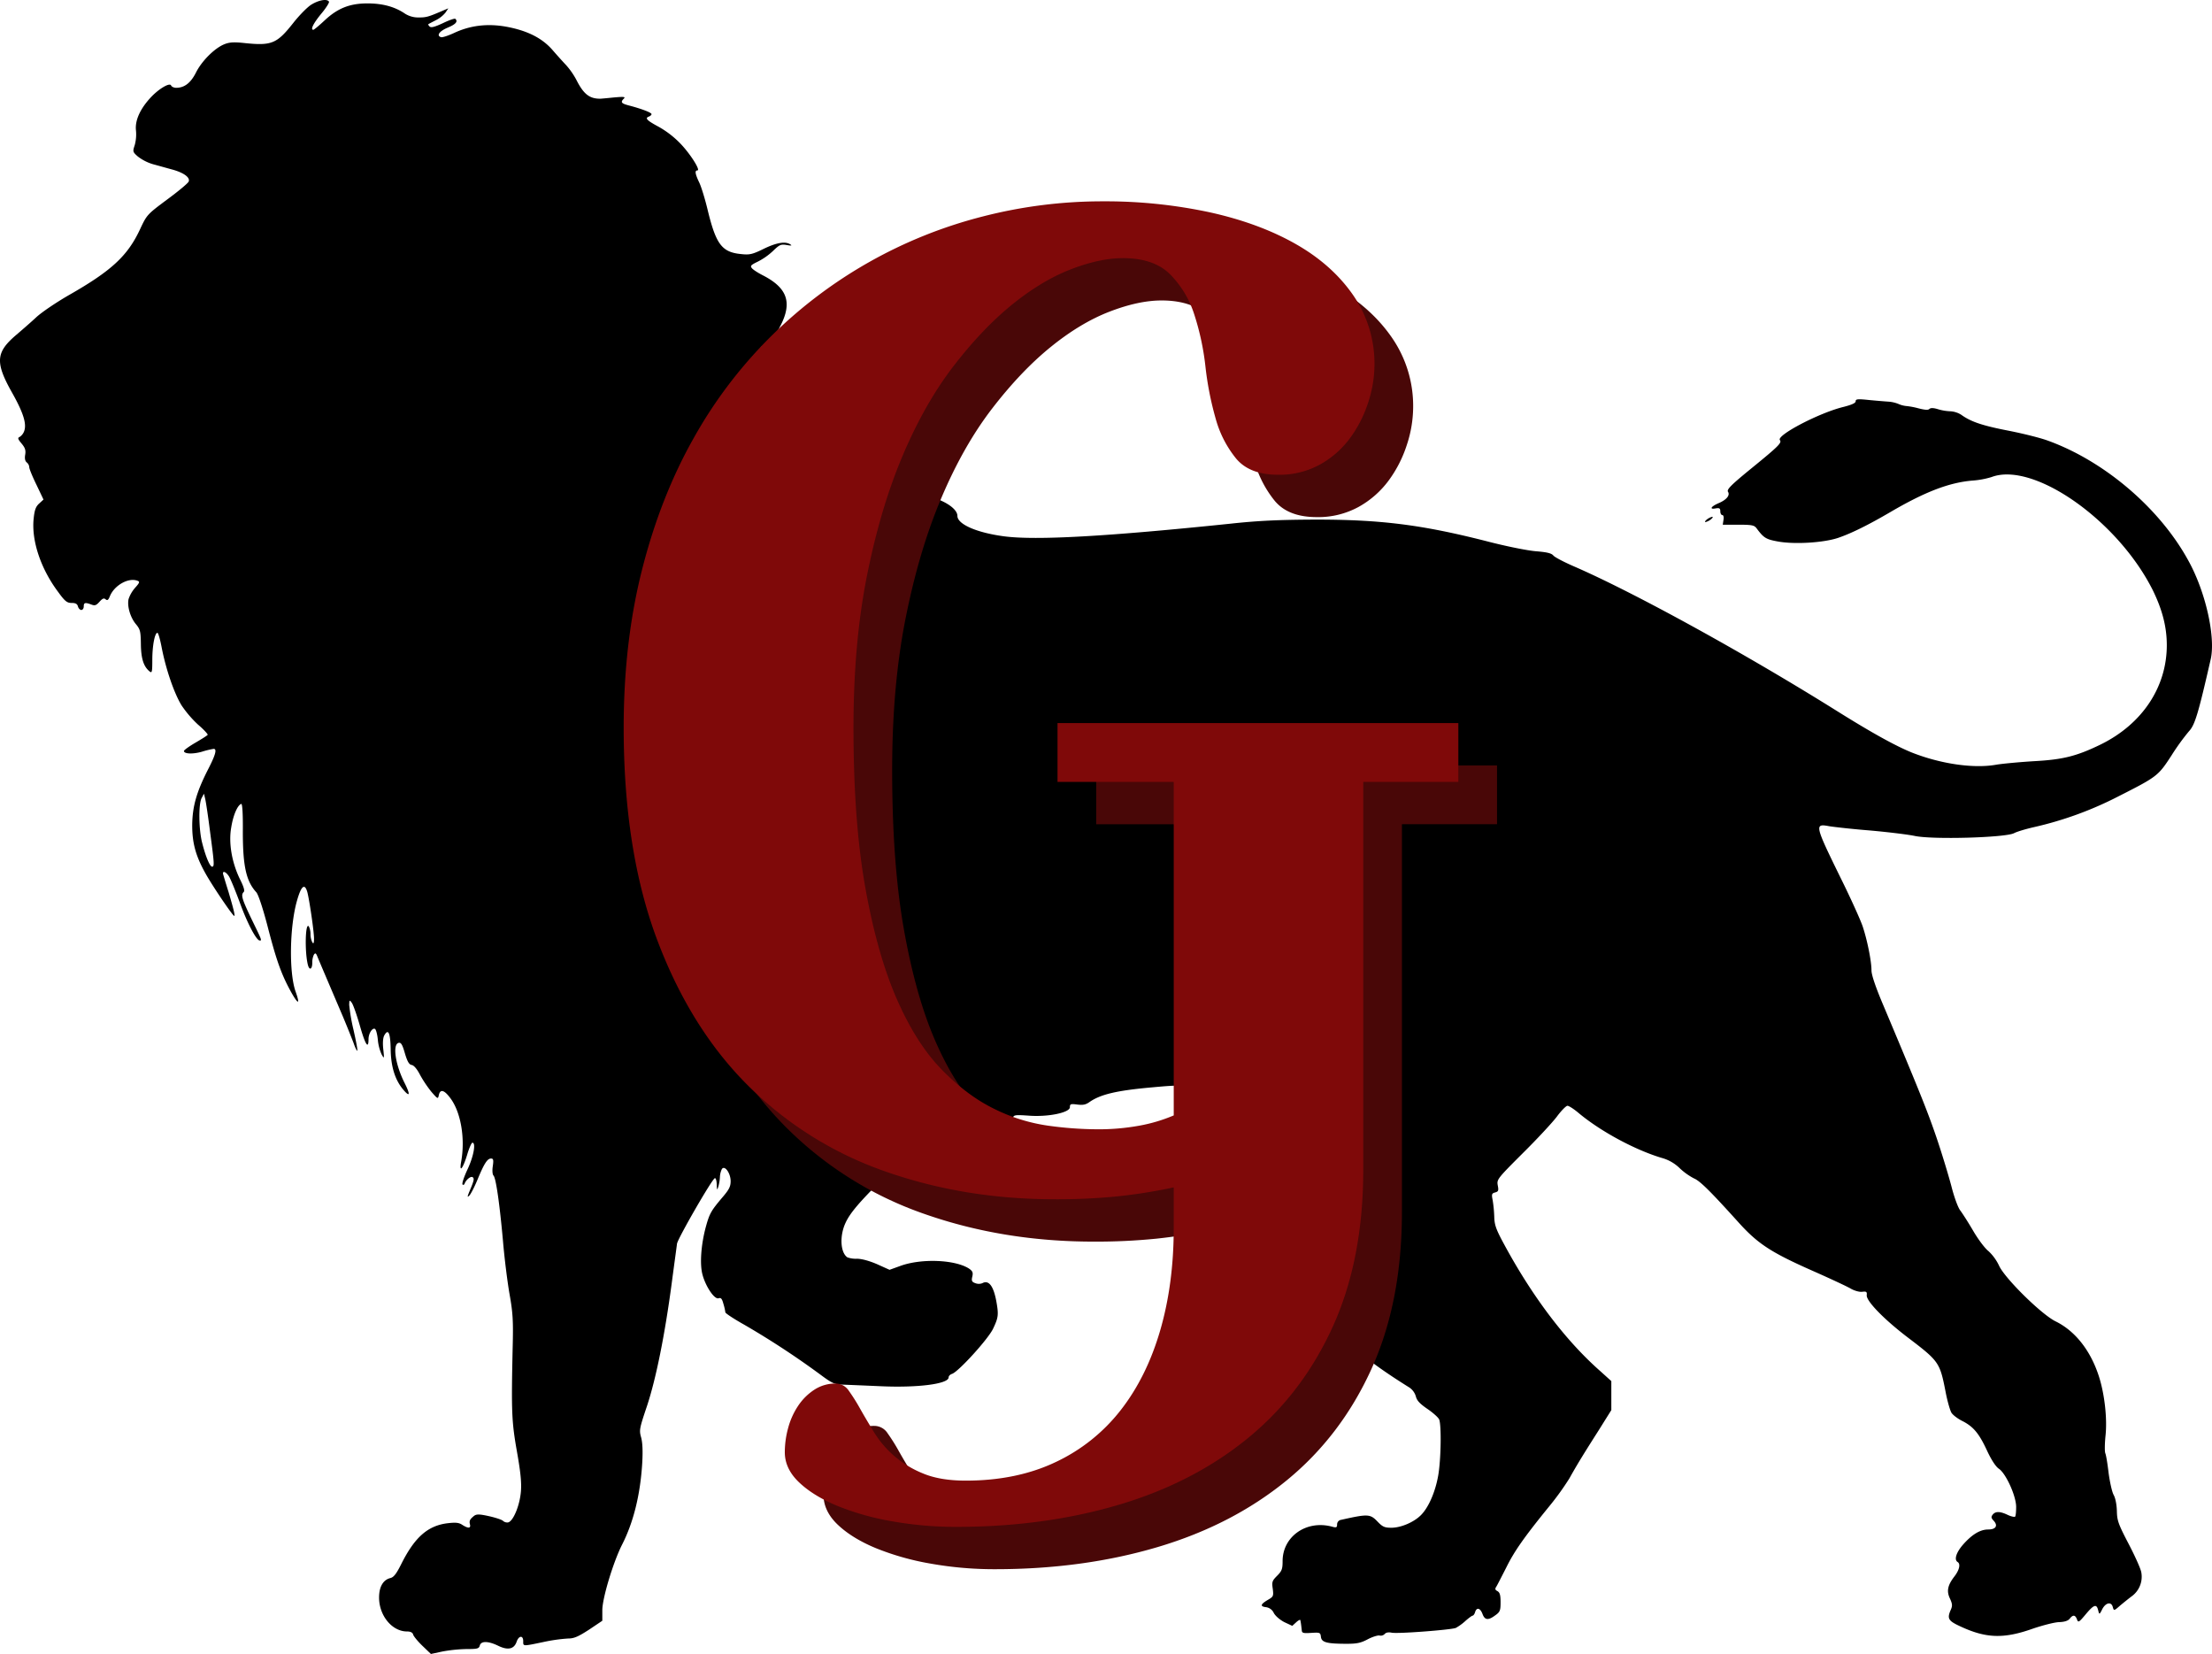 <svg id="Layer_1" data-name="Layer 1" xmlns="http://www.w3.org/2000/svg" viewBox="0 0 1258.359 940.736">
  <defs>
    <style>
      .cls-1 {
        fill: #490707;
      }

      .cls-2 {
        fill: #7f0909;
      }
    </style>
  </defs>
  <title>lionPrefect</title>
  <g>
    <path d="M224.946,48.91c-2.3,1.5-6.8,6.1-10.1,10.3-9.4,11.9-12.3,13.1-28.2,11.4-5.9-.6-8.3-.4-11.2.8-5.5,2.3-12.6,9.4-15.9,15.9-3,6-6.6,8.8-11.3,8.8-1.3,0-2.6-.6-2.9-1.3-.7-1.9-7.1,1.9-11.7,6.9-6,6.5-8.9,13-8.3,18.6a23.174,23.174,0,0,1-.7,8.4c-1.2,3.6-1.2,3.9,1.8,6.5a26.274,26.274,0,0,0,8.7,4.4c3,.8,7.9,2.2,10.9,3,6.5,1.8,10.2,4.5,9.3,6.8-.3.9-5.8,5.5-12.2,10.2-11.4,8.5-11.6,8.7-15.4,16.8-7.1,15.3-16.3,23.8-40.7,37.7-7.1,4.1-15.4,9.7-18.4,12.5s-8.3,7.4-11.7,10.3c-11.4,9.8-11.8,15.5-1.8,33.1,6.2,11.1,8.1,17.3,6.6,21.4a6.575,6.575,0,0,1-2.6,3.3c-1.2.5-1,1.2,1.1,3.7,2,2.4,2.5,3.8,2.1,6.3q-.6,3.3.9,4.5a3.792,3.792,0,0,1,1.4,2.7c0,.9,1.8,5.3,4.1,10l4,8.4-2.4,2.2c-2,1.8-2.7,3.7-3.2,8.7-1.3,12.4,4,28.4,13.9,41.6,3.9,5.4,5.1,6.3,7.7,6.3,2.2,0,3.2.5,3.6,2,.3,1.1,1.2,2,1.9,2,.8,0,1.4-.9,1.4-2,0-2.2.8-2.4,4.3-1.1,2,.8,2.8.5,4.6-1.5,1.7-1.9,2.5-2.3,3.5-1.5,1,.9,1.6.5,2.5-1.8,2.6-6.2,10.6-10.7,15.7-8.7,1.4.5,1.2,1.1-1.4,4a18.7,18.7,0,0,0-3.7,6.4c-.9,4.1,1,10.5,4.2,14.3,2.4,2.9,2.7,4,2.8,11.3.1,8.2,1.5,12.7,4.9,15.5,1.4,1.2,1.6.5,1.6-6.5,0-8,1.4-15.4,2.9-15.4.5,0,1.6,3.9,2.5,8.7,2.4,12.2,7,25.6,11.2,32.5a63.188,63.188,0,0,0,9.4,11c3.3,2.8,5.7,5.5,5.5,5.8-.2.4-3.4,2.4-7,4.5s-6.5,4.2-6.5,4.7c0,1.7,5.1,1.9,10.3.4a45.858,45.858,0,0,1,6.6-1.6c2,0,1.1,3.4-3.3,11.9-6.5,12.8-8.8,20.9-8.9,31.6,0,10.6,2.2,18.2,8.5,29,4.4,7.5,14.6,22.5,15.4,22.5.6,0-.4-4-3.2-13.5-1.4-4.4-2.7-8.8-3-9.8-.8-2.6,1.3-2.1,3.2.8.9,1.4,3.6,8,6.1,14.7,4.2,11.7,9.5,21.8,11.4,21.8,1.3,0,1.4.2-4.6-12.1-5.6-11.7-6.2-13.8-4.5-15.5.7-.7,0-3-2.1-7.2-4.6-9.4-6.6-20.6-5-29.5,1.1-7,3.6-12.7,5.7-13.4.6-.2,1,5.2.9,15.9,0,19.5,1.9,28.1,7.7,34.4,1.1,1.3,3.6,8.7,6.3,19,5.1,19.8,7.9,27.6,13.4,37.6,4.2,7.5,5.3,7.4,2.6-.2-3.8-10.8-3.4-36.9.8-51.6,2.4-8.5,4.4-10.2,5.9-4.9,1.2,4.6,3.8,22.4,3.8,26.4,0,2.7-.3,3.2-1,2.1a10.7,10.7,0,0,1-1-4.5,9.991,9.991,0,0,0-.9-4.4c-2.1-3.3-2.5,15-.5,22.1.9,3,2.4,2,2.4-1.5a10.645,10.645,0,0,1,.9-4.6c.8-1.2,1.2-1,2,1,1,2.5,7,16.5,14.5,34.1,2.4,5.7,5.1,12.5,6.1,15.1.9,2.7,1.9,4.6,2.1,4.4.3-.3-.7-5.5-2.1-11.7a110.209,110.209,0,0,1-2.5-14.4c.1-2.8.2-2.9,1.4-1.3.8,1,2.9,6.9,4.7,13.2,3.1,10.9,4.9,13.6,4.9,7.6,0-3.2,2.2-6.7,3.7-5.8.6.4,1.3,3.1,1.6,6.1a26.293,26.293,0,0,0,2.1,8.3c1.5,2.7,1.6,2.7,1-2.8-.4-3.5-.2-6.4.5-7.8,2.3-4.2,3.5-1.8,3.7,7.5.1,10.2,2.5,17.8,7.3,23.4,3.7,4.3,3.9,2.6.7-3.8-5.4-10.6-7.1-22.3-3.4-23,1.3-.3,2.1,1.1,3.5,6,1.4,4.7,2.4,6.4,3.9,6.6,1.2.2,3,2.3,4.7,5.6a68.311,68.311,0,0,0,6.5,9.7c3.6,4.1,3.7,4.2,4.2,1.8.8-3.5,3-3,6.5,1.7,6,7.9,8.6,22.9,6.2,36.2-1.2,6.6.9,4.2,3.4-3.9,1.1-3.8,2.5-6.9,3-6.9,2.1,0,.7,7.8-2.8,15.2-2,4.3-3.3,8.1-2.8,8.6.4.4,1,.1,1.2-.6.8-2.1,3.4-4.3,4.5-3.6s.8,2-1.7,7.9c-1.4,3.4-1.4,3.8-.1,2.5.8-.8,2.9-4.9,4.6-9,3.8-9.2,5.6-12,7.7-12,1.3,0,1.5.8,1,4.3-.4,2.5-.2,4.8.4,5.4,1.4,1.4,3.5,16.2,5.4,37.3.8,9.6,2.5,23.1,3.7,30,1.9,10.7,2.2,15.1,1.8,30.5-.8,36.2-.6,42,2.4,59,2.1,11.8,2.7,17.8,2.3,22.8-.7,8.5-4.7,17.7-7.6,17.7a3.667,3.667,0,0,1-2.6-.9c-.3-.5-3.7-1.7-7.6-2.6-5.8-1.3-7.4-1.3-8.8-.3-2.5,2-2.9,2.9-2.4,4.9.6,2.3-1,2.4-4.3.3-1.9-1.3-3.7-1.5-8.1-1-11.5,1.3-19,7.9-26.7,23.3-2.7,5.4-4.2,7.4-6.1,7.9-4.2,1-6.5,5-6.5,11.1,0,10.3,7.4,19.3,15.9,19.3,2,0,3.2.6,3.5,1.8.3,1,2.7,3.9,5.3,6.4l4.8,4.6,6.5-1.4a85.822,85.822,0,0,1,13.6-1.4c6.3,0,7.2-.2,7.7-2,.7-2.7,4.8-2.6,10.4.1q8.25,4.05,10.5-2.1c1.2-3.7,3.8-4,3.8-.5,0,3-.5,3,11.5.5a95.813,95.813,0,0,1,14-2c3.4,0,5.7-1,11.9-5l7.6-5.1v-6c0-6.8,6.2-27.3,11.2-37.2,6.5-12.7,10.4-28.4,11.5-46.4.4-6.8.2-11.6-.6-14.6-1.2-4.2-1-5.1,3.3-17.9,5.1-15.3,10.2-40.6,14.1-70,1.4-10.6,2.8-20.7,3-22.4.6-3.2,19.9-36.7,21.5-37.2.6-.2,1,1.4,1.1,3.5.1,3.4.2,3.5.9,1.3a24.316,24.316,0,0,0,.9-5.5,11.8,11.8,0,0,1,1.1-4.5c1.6-2.4,5,2.3,5,6.9,0,3-.9,4.8-4.6,9.1-6.6,7.8-7.4,9.2-9.6,17.2-2.6,9.8-3.4,20.5-1.9,26.5,1.7,6.8,6.8,14.5,9.2,13.8,1.4-.5,2,.2,2.8,3.2a30.5,30.5,0,0,1,1.1,4.8c0,.5,4.8,3.7,10.7,7a474.7,474.7,0,0,1,42.8,28c7.1,5.3,8.6,6,13,6.1,2.8.1,12.5.5,21.6.9,21.3,1,38.9-1.3,38.9-5,0-.8.8-1.6,1.9-2,3.6-1.1,20.6-19.8,23.4-25.7,3-6.3,3.2-7.9,1.9-15.3-1.6-8.9-4.3-12.6-8-10.6a5.505,5.505,0,0,1-4,0c-2-.7-2.3-1.4-1.7-3.8.5-2.3.1-3.1-1.9-4.5-7.9-5.1-27.1-5.9-39.1-1.5l-6.1,2.2-7.1-3.2c-4.4-1.9-8.8-3.1-11.5-3.1a14.358,14.358,0,0,1-5.4-.8c-4-2.7-4.5-12.3-1-19.7,2.6-5.6,7.8-11.7,21.7-25.5,11.7-11.6,15.1-16,15.8-20.8l.6-3.7,7.1-.2c4-.1,12.3-1.5,19.4-3.3,6.9-1.8,16.4-3.5,21.2-3.7,7.4-.5,8.8-.9,9.3-2.4.6-1.7,1.4-1.8,8.9-1.3,11.1.9,23.6-1.7,23.6-4.8,0-1.8.4-2,4.2-1.5,3.2.4,4.8.1,6.9-1.4,6.3-4.4,15.5-6.6,35.9-8.4,13-1.2,15.7-1.2,16.5-.1.9,1.2,1.4,1.2,3,0a7.1,7.1,0,0,1,3.8-1.4c1.6,0,1.8.5,1.2,2.8a66.494,66.494,0,0,0-1.2,6.8c-1.4,11.8,9.7,46.1,15.9,48.9,1.5.7,3,4.1,5.8,12.5,10.3,31.5,24.8,48.6,47.3,55.6,5.3,1.6,6,2.2,8.8,7.3,6.1,10.9,20.2,22.9,45.1,38.4a9.185,9.185,0,0,1,3.6,5c.6,2.4,2.3,4.2,6.7,7.2,3.2,2.2,6.2,4.9,6.6,6,1.3,3.5,1,22.9-.6,31.9-1.7,9.6-5.7,18.6-10.2,22.8-4,3.8-11.1,6.8-16.4,6.8-3.9,0-5-.5-7.9-3.5-4.2-4.4-5.5-4.4-20.7-1a2.65,2.65,0,0,0-2.3,2.6c0,1.8-.4,2-3.2,1.2-14.5-3.7-27.8,5.8-27.8,19.7,0,4.4-.4,5.6-3.1,8.3-2.8,2.8-3.1,3.5-2.5,7.4.5,4.2.4,4.5-2.9,6.4-4.2,2.5-4.4,3.7-.8,4.1a5.762,5.762,0,0,1,4.3,3.3c.9,1.7,3.5,3.9,6,5.2l4.5,2.1,2.3-2.1c1.2-1.1,2.3-1.6,2.3-1.1.4,1.9.6,4,.8,5.7.1,1.6.8,1.8,5.4,1.5,5-.3,5.2-.2,5.5,2.3.4,3.1,3.3,3.9,14.8,3.9,5.7,0,8-.5,11.9-2.6,2.7-1.4,5.7-2.3,6.6-2.1a3.082,3.082,0,0,0,3-.9c.7-.8,2.1-1.1,4-.7,3.5.7,33.4-1.6,36.4-2.7a28.741,28.741,0,0,0,5.4-3.9c1.9-1.7,3.8-3.1,4.2-3.1s1.1-.9,1.4-2c.9-2.9,2.9-2.4,4.2,1,1.3,3.6,3.3,3.8,7.3.8,2.7-1.9,3-2.8,3-7.4,0-4-.4-5.5-1.7-6.3-1.5-.8-1.6-1.3-.6-2.8.6-1,3.1-5.9,5.6-10.8,4.5-9.1,10-17,24.4-34.7a156.239,156.239,0,0,0,11.4-15.8c4.7-8.4,8.3-14.2,16.7-27.4l7.2-11.5v-16.5l-6.2-5.6c-19.9-17.5-38.9-42.7-55-72.6-4.5-8.3-5.3-10.8-5.4-15.4a75.233,75.233,0,0,0-.9-9.3c-.7-3.4-.5-3.9,1.4-4.4,1.8-.5,2.1-1,1.5-4-.6-3.4-.3-3.8,14.2-18.3,8.2-8.1,16.9-17.5,19.4-20.8,2.5-3.4,5.2-6.1,6-6.2.9,0,3.8,1.9,6.5,4.2,12.5,10.4,31.8,20.8,47,25.4a23.515,23.515,0,0,1,10.5,6,36.593,36.593,0,0,0,8,5.7c3.4,1.4,9.1,7,25.7,25.4,10.7,11.8,18.2,16.7,41.2,26.9,10.2,4.5,20.3,9.2,22.3,10.4,2.1,1.2,4.9,2,6.5,1.8,2.4-.3,2.8,0,2.6,1.9-.4,3.3,9.9,13.9,23.9,24.5,17.2,13.1,17.7,13.9,20.9,30.2,1,5.4,2.6,10.9,3.4,12.2s3.7,3.5,6.4,4.8c6.2,3.2,9.4,7.1,14,17.1,2.4,5.1,4.8,8.7,6.5,9.9,4,2.6,9.8,15.3,9.9,21.6,0,2.7-.2,5.3-.6,5.7-.4.3-2.3-.1-4.2-1-4.4-2.1-6.9-2.1-8.5-.2-1,1.3-1,1.9.5,3.5,2.6,2.8,1.3,5-3.1,5-4.6,0-9.2,2.8-14.4,8.7-3.8,4.4-5.1,8.5-3,9.8,1.8,1.1,1,4.6-1.9,8.3-3.8,5-4.5,8.3-2.4,12.6,1.3,2.9,1.4,4,.5,6.1-2.3,5.1-1.6,6.4,5.1,9.5,14.9,7,25,7.3,41.8,1.3,5.4-1.8,11.9-3.5,14.5-3.6,3.3-.1,5.3-.8,6.2-2,1.8-2.3,3.1-2.2,4.1.4.7,2,1.1,1.8,5.1-3,4.6-5.5,6.1-5.9,7-2,.6,2.4.7,2.4,2.3-.8,2-3.8,5.2-4.4,6-1.1.6,2.1.7,2.1,4-.8,1.9-1.6,5-4.1,7-5.6a13.752,13.752,0,0,0,5.2-13.4c-.3-2-3.6-9.3-7.2-16.2-5.9-11.3-6.6-13.3-6.7-18.7-.1-3.6-.8-7.3-1.8-9.1s-2.2-7.4-2.9-12.5c-.6-5.1-1.4-10.2-1.9-11.3-.4-1.2-.3-5.5.1-9.6,1.1-9.6-.4-23.5-3.6-33.7-4.7-14.9-13.5-26.1-24.6-31.6-8-3.8-29-24.5-32.3-31.7a27.349,27.349,0,0,0-6-8.3c-2-1.5-5.9-6.7-8.7-11.5s-6.2-10.1-7.5-11.8c-1.3-1.8-3.4-7.6-4.9-13.5-1.5-5.7-5.1-17.7-8.1-26.6-5-14.8-9.2-25.5-30.3-75.6-4.7-11-7.1-18.1-7.1-20.7,0-5.3-2.4-17.2-5-25-1.2-3.6-6.8-16-12.5-27.5-14.9-30.4-15-31.1-6.5-29.5,2.5.4,12.8,1.6,23,2.4,10.2.9,21.7,2.3,25.5,3.1,10.1,2.2,51.3,1,56.5-1.5,1.9-1,7.1-2.5,11.5-3.5a202.174,202.174,0,0,0,47.8-17.4c22.3-11.3,22.8-11.7,30.4-23.4a130.27,130.27,0,0,1,9.9-13.7c3.4-3.6,5.3-10,12.4-41.1,2.8-12.6-2.9-38.2-12.7-55.9-16.3-29.9-47.9-56.8-80.2-68.4-4.1-1.5-14.1-4-22.3-5.6-14.9-2.9-21.3-5.1-26.7-9a12.953,12.953,0,0,0-6.1-2,28.469,28.469,0,0,1-7.2-1.2c-2.6-.8-4.2-.8-4.9-.1s-2.7.5-6.2-.4a44.506,44.506,0,0,0-6.9-1.3,14.4,14.4,0,0,1-4.5-1.2,18.833,18.833,0,0,0-5.8-1.3c-1.6-.1-6.5-.5-10.7-.9-6.6-.7-7.8-.6-7.8.7,0,1-2.2,2-6.9,3.2-13.7,3.3-38.4,16.2-36.2,18.9,1.2,1.5-.8,3.5-15.9,15.8-11.9,9.7-14.5,12.3-13.6,13.6,1.2,2-.8,4.4-5,6.3-4.8,2-5.9,3.9-1.9,3.1,2-.3,2.5,0,2.5,1.7,0,1.1.5,2.1,1.1,2.1.7,0,1,1.2.7,2.8l-.4,2.7h8.9c7.7,0,9,.3,10.3,2,4,5.4,5.3,6.3,11.9,7.5,9.4,1.8,26.1.8,34.5-2,7.6-2.6,17.1-7.3,29.6-14.6,19.8-11.6,33.6-16.9,46.9-18a48.589,48.589,0,0,0,10.8-2c23.9-9,71.8,24.6,91.7,64.3,5.4,11,8,20.9,8,31.3,0,23.9-14,44.9-37.6,56.5-13.8,6.7-21.5,8.6-37.9,9.5-8.2.5-17.9,1.4-21.5,2-12.8,2.3-31.5-.4-48-6.9-9.2-3.7-22.9-11.3-42.1-23.3-52.7-33-116.2-67.9-150.4-82.7-5.5-2.4-10.7-5.1-11.5-6.1-1.1-1.3-3.7-1.9-9.9-2.4-4.8-.4-16.9-2.8-28-5.7-36.9-9.4-60.5-12.4-98.6-12.3-19.4.1-31.3.6-47,2.3-70.4,7.3-110.8,9.6-129,7.2-15.7-2.1-26.5-6.9-26.5-11.6,0-4.6-9.3-10.1-20.3-12-5.6-.9-4.1-3,2-3,2.8,0,4.9-.3,4.6-.8-.2-.4-1.6-.7-3.1-.7-3.9,0-5.5-1.4-4.7-3.9.4-1.2.2-2.1-.4-2.1s-1.1-1.5-1.1-3.4c0-4.9-1.5-8.3-6.5-14.7a54.106,54.106,0,0,1-5.5-8.3c-.5-1.5-2.5-3.6-4.5-4.7a14.969,14.969,0,0,1-4.7-4.7c-2.3-4.7-7.3-7.2-14.2-7.1l-6.1.2,5.5.7c6.2.8,8.6,1.8,11.4,4.8,2.3,2.6,1.5,3.9-3,4.8-2.9.5-4,.2-6-1.7-3.1-2.9-8.4-3.1-16.3-.4-4.8,1.5-5.5,1.6-6.8.2-2.7-2.6-.7-4.7,9-9.2,10.4-4.9,15.8-6.2,20.1-4.6,3.6,1.4,4.8.5,2.1-1.6-3.8-2.8-10.8-1.2-25.6,6.1-15.8,7.8-20.1,8.9-21.9,5.7a8.613,8.613,0,0,1-.8-4.4c.3-1.9.8-2.1,5.4-1.8,3.9.2,5.3-.1,5.7-1.3.5-1.4-.4-1.6-6.5-1.6a50.87,50.87,0,0,1-10.9-1.1c-4.7-1.4-9.4-6.1-8.5-8.4.5-1.5.9-1.5,3.9.4,7.6,4.7,22.6,6.1,27.4,2.6,1.5-1.2,1.2-1.2-2.2-.5a50.96,50.96,0,0,1-9.3,1c-8.6,0-17.2-4.8-8.9-5.1,3.2-.1,3.2-.1-.7-1-6.2-1.5-10.6-6.6-10.6-12.5,0-2.1.4-2.5,1.9-2.1,1.6.4,3-1.2,7.2-8,9.6-15.7,7.4-24.9-7.9-32.7-2.7-1.4-5.4-3.1-6.1-4-1.1-1.3-.6-1.8,3.3-3.7a37.21,37.21,0,0,0,8.7-6.1c3.7-3.6,4.5-3.9,7.7-3.4,2.7.5,3.3.4,2.2-.3-2.8-1.9-7.8-1.1-15.2,2.5-6.3,3.1-8,3.5-12.6,3-11-1-14.4-5.3-19.1-24.4-1.6-6.8-3.9-14.3-5.1-16.6-2.2-4.7-2.5-6.6-.9-6.6,2,0-4.5-10.1-10.2-15.8a53.6,53.6,0,0,0-11.8-9c-6.7-3.6-8-4.9-5.7-5.8.9-.3,1.6-1,1.6-1.4,0-.9-5.5-3-12.7-4.9-4.6-1.2-5.1-1.9-3-4,1-1-.1-1.1-5.8-.6-3.8.4-7.2.7-7.5.7-6.2.1-9.6-2.5-13.7-10.6a42.889,42.889,0,0,0-5.9-8.5c-1.9-2-5.5-6-8-8.9-5.9-6.6-14.1-10.7-25.8-12.9-10.9-2-20.8-.8-30.1,3.6-3.3,1.5-6.6,2.6-7.3,2.3-2.7-.9-.9-3.4,3.8-5.4,4.6-1.9,6-3.5,4.4-5-.3-.4-3.5.7-7,2.4-4.8,2.2-6.8,2.8-7.7,1.9-.6-.6-.9-1.2-.6-1.3.2-.2,2.2-1.2,4.3-2.3a16.686,16.686,0,0,0,5.4-4.3l1.6-2.4-4,1.7c-7.5,3.2-8.6,3.5-13,3.5a14.067,14.067,0,0,1-8.3-2.6c-5.6-3.6-12.3-5.4-20.7-5.4-10,0-16.9,2.7-24.3,9.6-3.2,3-6.1,5.4-6.5,5.4-1.8,0,0-3.6,4.4-9,2.8-3.3,4.8-6.5,4.5-7C234.046,45.31,229.246,46.21,224.946,48.91Zm-57.4,470.7c2.4,18,2.5,19.5,1.1,19.5-1.2,0-3.6-5.5-5.6-13.4-2-7.5-2.2-22.3-.3-25.7l1.3-2.4.7,3C165.146,502.21,166.446,510.81,167.546,519.61Z" transform="translate(-48 -46.174)"/>
    <path d="M498.446,258.81a5.279,5.279,0,0,0,2.5,0c.6-.3.1-.5-1.3-.5S497.746,258.51,498.446,258.81Z" transform="translate(-48 -46.174)"/>
    <path d="M1019.046,341.61c-1,.8-1.4,1.5-.8,1.5a8.141,8.141,0,0,0,3-1.5c1-.8,1.4-1.5.8-1.5A8.141,8.141,0,0,0,1019.046,341.61Z" transform="translate(-48 -46.174)"/>
  </g>
  <path class="cls-1" d="M899.621,514.962H845.528V735.467q0,51.081-17.28,89.216t-48.27,63.484q-30.993,25.356-73.44,37.94t-92.409,12.584a206.991,206.991,0,0,1-36.814-3.192,151.172,151.172,0,0,1-31.178-8.828q-13.524-5.636-21.6-13.335t-8.076-17.093a52.217,52.217,0,0,1,1.878-13.711,42.388,42.388,0,0,1,5.635-12.584,32.109,32.109,0,0,1,9.2-9.2,21.749,21.749,0,0,1,12.208-3.569,8.985,8.985,0,0,1,7.512,4.133,104.491,104.491,0,0,1,6.387,10.142q3.381,6,7.888,13.335a58.041,58.041,0,0,0,27.8,23.479q9.762,4.128,24.417,4.131,28.921,0,51.088-10.518a101.668,101.668,0,0,0,37-29.488q14.834-18.973,22.539-45.453t7.7-58.414V745.609a304.4,304.4,0,0,1-31.742,5.072,343.418,343.418,0,0,1-35.874,1.69q-51.092,0-95.79-15.59a206.869,206.869,0,0,1-77.947-48.27q-33.246-32.68-52.4-83.394T424.8,484.158q0-48.828,10.518-90.155t29.3-74.566a259.92,259.92,0,0,1,44.514-58.413,263.567,263.567,0,0,1,119.831-67.617,272.911,272.911,0,0,1,68.18-8.639,283.033,283.033,0,0,1,60.855,6.2q28.173,6.2,49.022,18.032t32.87,29.3a68.274,68.274,0,0,1,12.02,39.631,69.238,69.238,0,0,1-3.568,21.224,70.627,70.627,0,0,1-10.331,20.285,53.467,53.467,0,0,1-17.092,15.026,47.724,47.724,0,0,1-23.854,5.822q-16.155,0-23.853-9.2a61.888,61.888,0,0,1-11.646-22.727,180.335,180.335,0,0,1-5.822-29.676A148.067,148.067,0,0,0,749.362,249a57.142,57.142,0,0,0-13.711-22.727q-9.209-9.2-26.859-9.2-13.154,0-29.676,6.386t-33.432,20.1q-16.9,13.718-33.246,34.935t-28.924,50.9q-12.59,29.679-20.285,68.179t-7.7,86.587q0,53.346,6.762,91.1t17.843,63.108q11.076,25.357,25.544,40.2t29.864,22.351a100.4,100.4,0,0,0,30.615,9.579,208.861,208.861,0,0,0,27.986,2.066,129.27,129.27,0,0,0,24.042-2.066,91.65,91.65,0,0,0,19.533-5.823v-189.7H671.6V481.529H899.621Z" transform="translate(-48 -46.174)"/>
  <path class="cls-2" d="M877.621,490.879H823.528V711.384q0,51.081-17.28,89.216t-48.27,63.484q-30.993,25.356-73.44,37.94t-92.409,12.584a206.991,206.991,0,0,1-36.814-3.192,151.172,151.172,0,0,1-31.178-8.828q-13.524-5.635-21.6-13.335t-8.076-17.093a52.217,52.217,0,0,1,1.878-13.711,42.388,42.388,0,0,1,5.635-12.584,32.109,32.109,0,0,1,9.2-9.2,21.749,21.749,0,0,1,12.208-3.569,8.985,8.985,0,0,1,7.512,4.133,104.491,104.491,0,0,1,6.387,10.142q3.381,6,7.888,13.335a58.041,58.041,0,0,0,27.8,23.479q9.762,4.128,24.417,4.131,28.921,0,51.088-10.518a101.668,101.668,0,0,0,37-29.488q14.834-18.974,22.539-45.453t7.7-58.414V721.526a304.4,304.4,0,0,1-31.742,5.072,343.418,343.418,0,0,1-35.874,1.69q-51.092,0-95.79-15.59a206.869,206.869,0,0,1-77.947-48.27q-33.246-32.681-52.4-83.394T402.8,460.076q0-48.829,10.518-90.156t29.3-74.566a259.92,259.92,0,0,1,44.514-58.413,263.577,263.577,0,0,1,119.831-67.616,272.912,272.912,0,0,1,68.18-8.64,283.031,283.031,0,0,1,60.855,6.2q28.173,6.2,49.022,18.031t32.87,29.3a68.273,68.273,0,0,1,12.02,39.63,69.228,69.228,0,0,1-3.568,21.224,70.614,70.614,0,0,1-10.331,20.285,53.455,53.455,0,0,1-17.092,15.026,47.714,47.714,0,0,1-23.854,5.823q-16.155,0-23.853-9.2a61.9,61.9,0,0,1-11.646-22.727,180.376,180.376,0,0,1-5.822-29.676,148.062,148.062,0,0,0-6.386-29.677,57.131,57.131,0,0,0-13.711-22.726q-9.209-9.2-26.859-9.2-13.154,0-29.676,6.385t-33.432,20.1q-16.9,13.716-33.246,34.935t-28.924,50.9q-12.59,29.679-20.285,68.18t-7.7,86.587q0,53.344,6.762,91.094t17.843,63.108q11.076,25.357,25.544,40.195t29.864,22.351a100.4,100.4,0,0,0,30.615,9.579,208.861,208.861,0,0,0,27.986,2.066,129.27,129.27,0,0,0,24.042-2.066,91.65,91.65,0,0,0,19.533-5.823v-189.7H649.6V457.446H877.621Z" transform="translate(-48 -46.174)"/>
</svg>
